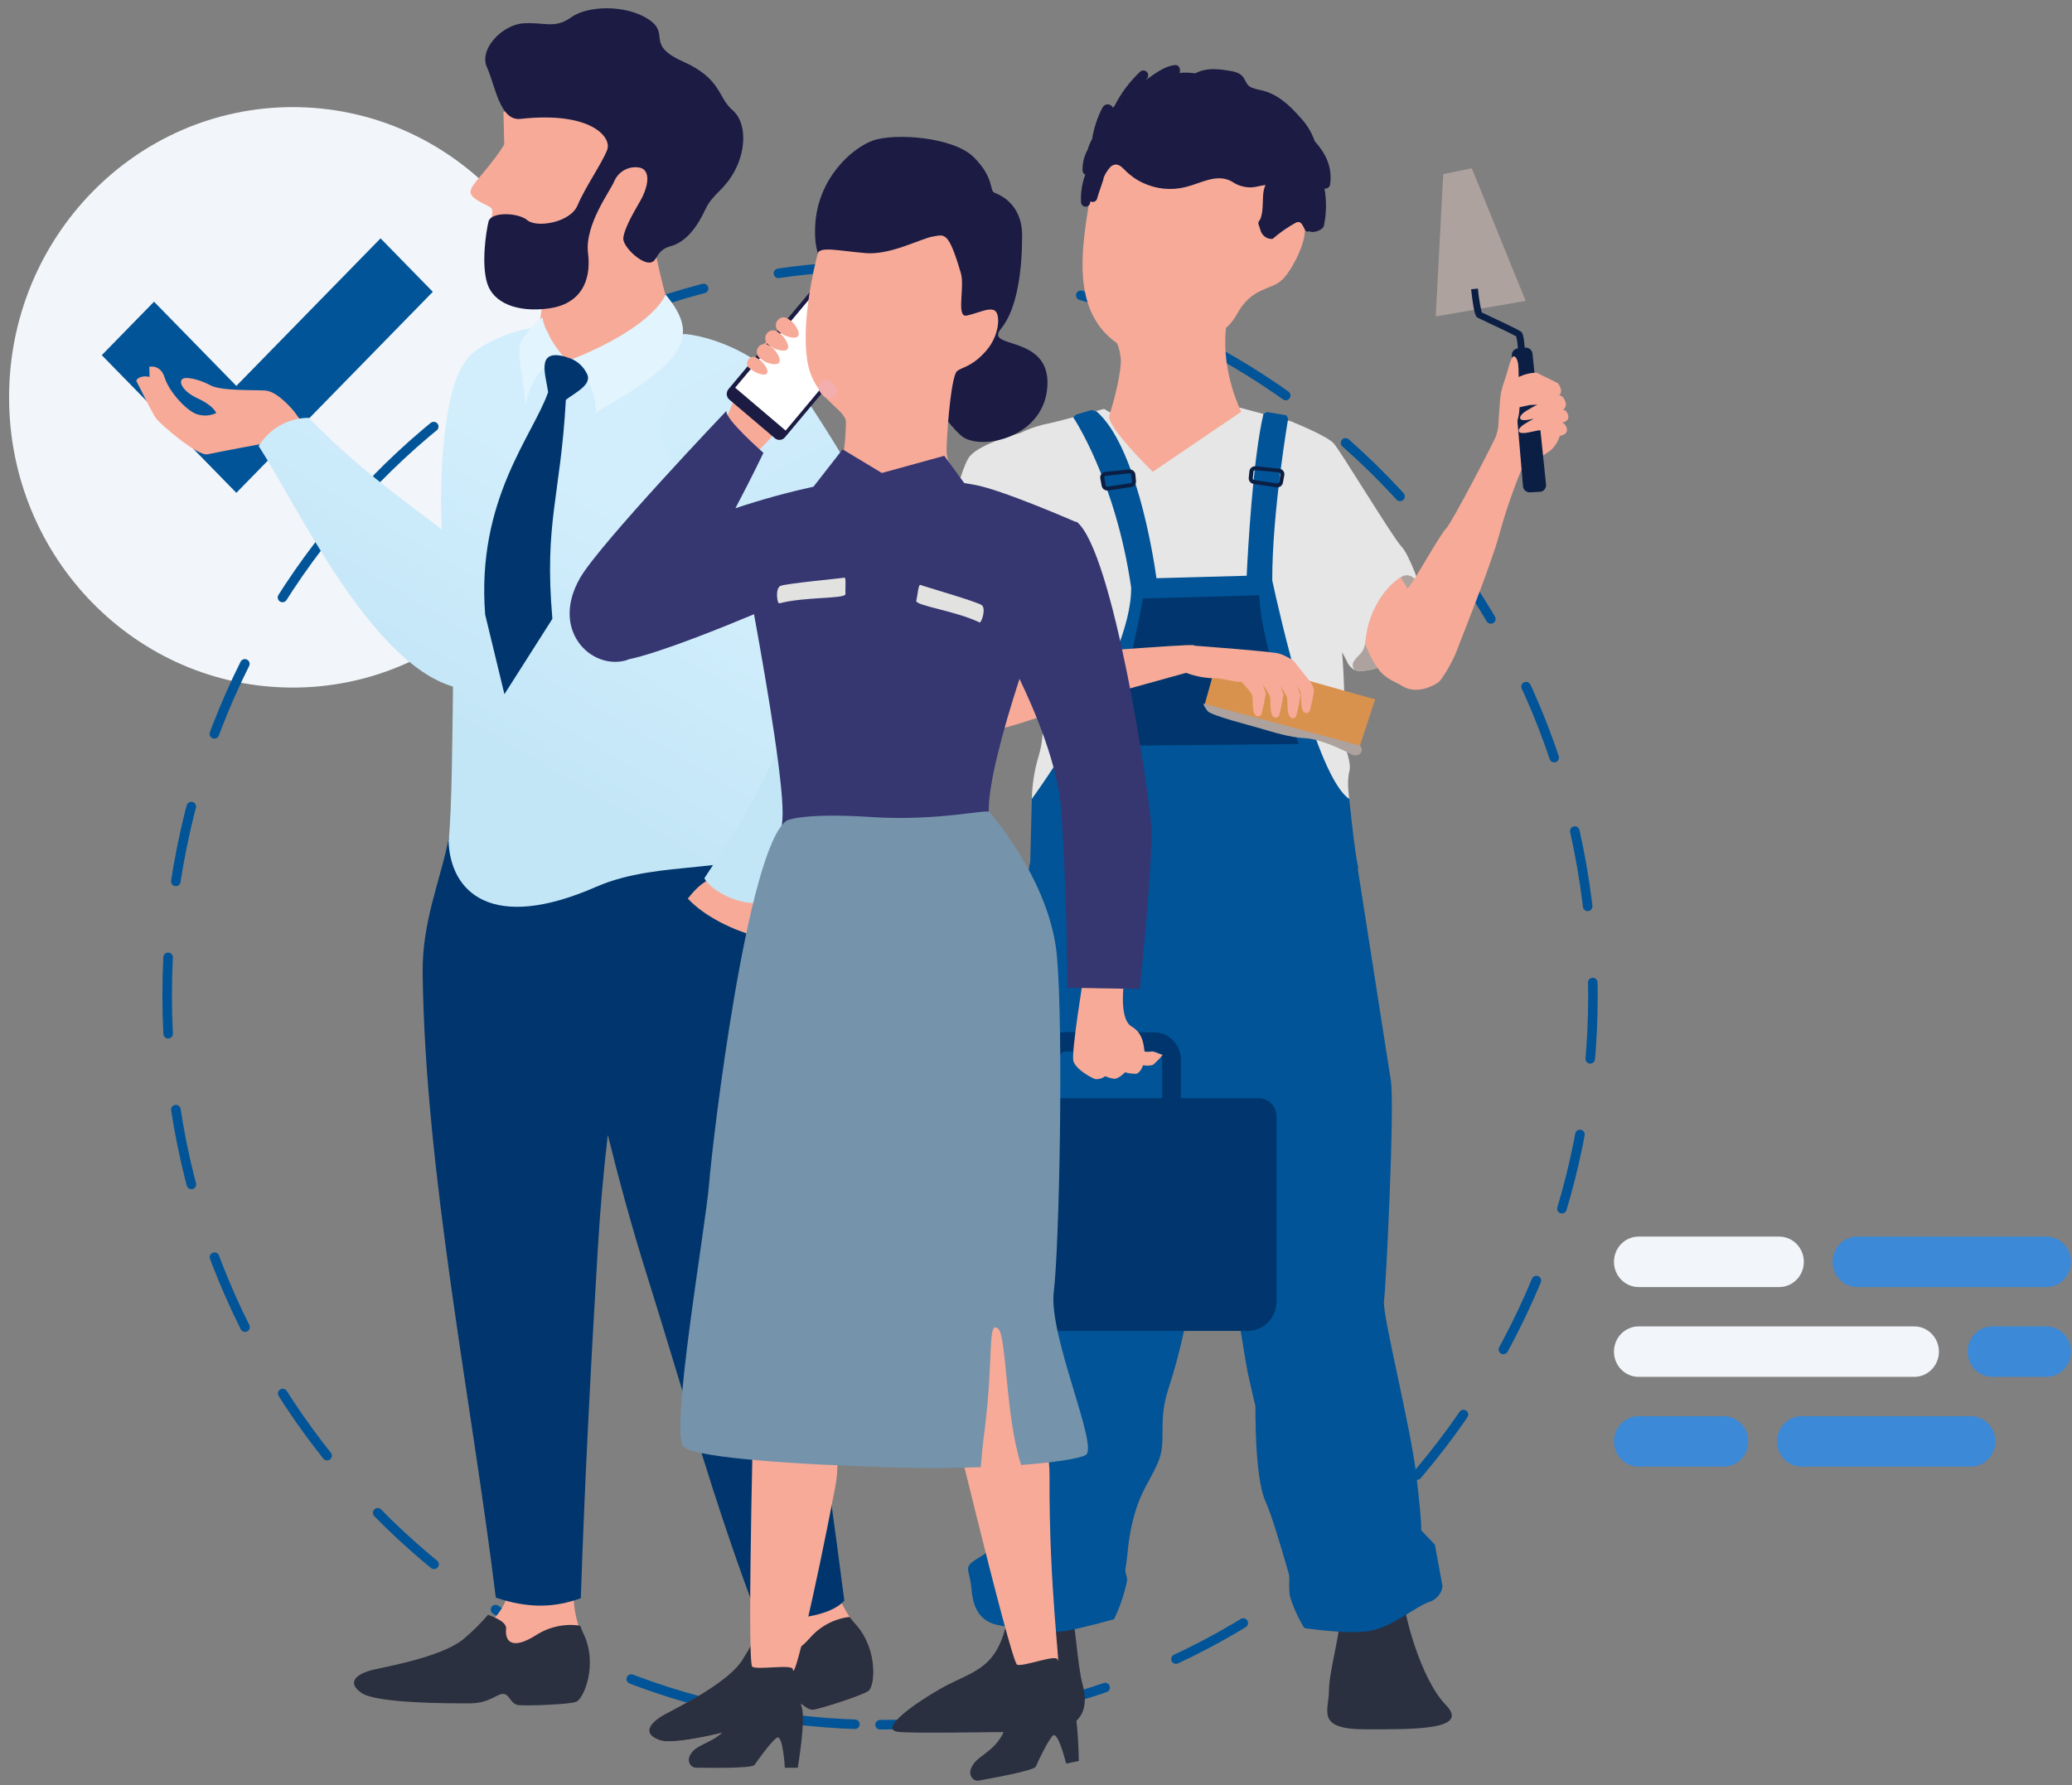 <svg width="217" height="187" viewBox="0 0 217 187" fill="none" xmlns="http://www.w3.org/2000/svg">
    <rect x="0" y="0" width="217" height="187" fill="#808080" stroke="none"/>
    <path d="M30.659 72.019C47.066 72.019 60.367 58.408 60.367 41.619C60.367 24.83 47.066 11.219 30.659 11.219C14.252 11.219 0.951 24.83 0.951 41.619C0.951 58.408 14.252 72.019 30.659 72.019Z"
          fill="#F2F5F9"/>
    <path d="M92.168 180.654C133.402 180.654 166.829 146.448 166.829 104.254C166.829 62.06 133.402 27.855 92.168 27.855C50.934 27.855 17.507 62.06 17.507 104.254C17.507 146.448 50.934 180.654 92.168 180.654Z"
          stroke="#015497" stroke-linecap="round" stroke-linejoin="round" stroke-dasharray="8 8"/>
    <path d="M186.336 129.525H171.611C170.186 129.525 169.03 130.708 169.03 132.166V132.17C169.03 133.628 170.186 134.811 171.611 134.811H186.336C187.761 134.811 188.916 133.628 188.916 132.17V132.166C188.916 130.708 187.761 129.525 186.336 129.525Z"
          fill="#F2F5F9"/>
    <path d="M200.48 138.933H171.611C170.186 138.933 169.03 140.115 169.03 141.573V141.577C169.03 143.036 170.186 144.218 171.611 144.218H200.48C201.905 144.218 203.061 143.036 203.061 141.577V141.573C203.061 140.115 201.905 138.933 200.48 138.933Z"
          fill="#F2F5F9"/>
    <path d="M180.518 153.62H171.611C170.926 153.62 170.27 153.342 169.786 152.847C169.302 152.352 169.03 151.68 169.03 150.98C169.03 150.633 169.096 150.289 169.226 149.968C169.355 149.647 169.545 149.355 169.785 149.11C170.024 148.864 170.309 148.669 170.622 148.536C170.936 148.403 171.272 148.335 171.611 148.335H180.518C181.202 148.336 181.859 148.615 182.342 149.111C182.826 149.607 183.098 150.279 183.098 150.98C183.097 151.68 182.825 152.351 182.341 152.846C181.857 153.341 181.202 153.619 180.518 153.62Z"
          fill="#3C89D7"/>
    <path d="M214.318 129.525H194.504C193.079 129.525 191.924 130.708 191.924 132.166V132.17C191.924 133.628 193.079 134.811 194.504 134.811H214.318C215.743 134.811 216.898 133.628 216.898 132.17V132.166C216.898 130.708 215.743 129.525 214.318 129.525Z"
          fill="#3C89D7"/>
    <path d="M214.322 138.933H208.649C207.224 138.933 206.068 140.115 206.068 141.573V141.577C206.068 143.036 207.224 144.218 208.649 144.218H214.322C215.747 144.218 216.902 143.036 216.902 141.577V141.573C216.902 140.115 215.747 138.933 214.322 138.933Z"
          fill="#3C89D7"/>
    <path d="M206.395 153.621H188.69C188.005 153.621 187.348 153.343 186.864 152.848C186.379 152.352 186.107 151.681 186.105 150.98C186.105 150.279 186.378 149.606 186.862 149.11C187.347 148.614 188.005 148.335 188.69 148.335H206.395C206.734 148.335 207.07 148.404 207.383 148.537C207.696 148.67 207.981 148.865 208.221 149.11C208.46 149.356 208.65 149.648 208.78 149.968C208.909 150.289 208.976 150.633 208.975 150.98C208.975 151.68 208.703 152.352 208.219 152.847C207.735 153.343 207.079 153.621 206.395 153.621Z"
          fill="#3C89D7"/>
    <path d="M39.856 24.967L24.752 40.422L16.132 31.601L10.66 37.2L19.281 46.021L24.752 51.62L45.328 30.566L39.856 24.967Z"
          fill="#015497"/>
    <path d="M146.761 57.232C145.906 56.349 140.411 47.272 139.697 46.459C138.984 45.646 135.415 44.223 135.415 44.223L135.387 44.181L129.823 42.692C129.116 43.604 128.216 44.34 127.191 44.845C126.165 45.35 125.041 45.609 123.904 45.605C119.977 45.605 115.626 42.828 115.626 42.828C115.626 42.828 110.276 44.318 109.348 44.454C108.474 44.663 107.625 44.97 106.816 45.37C106.816 45.37 102.82 46.385 101.607 47.742C100.393 49.099 98.538 58.057 98.325 61.428C98.111 64.799 97.966 67.051 97.966 67.051C97.966 67.051 100.466 67.662 102.175 67.117C103.885 66.573 105.03 67.187 106.957 67.117C107.733 67.079 108.495 66.901 109.211 66.593C109.385 69.623 109.407 72.659 109.276 75.691C109.135 77.589 109.135 78.063 108.635 79.689C108.288 80.993 108.095 82.335 108.062 83.687C108.062 83.889 111.917 85.246 114.485 85.717C117.053 86.187 140.383 86.542 141.31 83.687C141.31 83.687 141.024 81.925 141.31 80.84C141.596 79.755 140.741 78.199 140.741 77.453C140.86 74.409 140.8 71.362 140.56 68.326C140.737 68.64 140.899 68.933 141.024 69.184C141.178 69.624 141.493 69.985 141.903 70.191C142.152 70.276 142.416 70.305 142.677 70.273C143.669 70.195 144.915 69.898 145.769 69.015C146.451 68.231 147.014 67.346 147.439 66.391C148.302 64.592 148.91 62.653 148.91 62.306C148.902 61.77 147.616 58.11 146.761 57.232Z"
          fill="#E6E6E6"/>
    <path d="M141.895 70.195C142.144 70.28 142.408 70.308 142.669 70.278C143.661 70.199 144.907 69.902 145.761 69.019C146.443 68.235 147.006 67.35 147.431 66.395C147.963 64.967 148.278 63.465 148.366 61.939C148.462 61.627 148.462 61.293 148.366 60.982C148.31 60.821 148.213 60.678 148.084 60.569C147.905 60.389 147.67 60.279 147.42 60.258C147.17 60.238 146.921 60.309 146.717 60.458L145.588 61.382C144.425 62.629 143.611 64.174 143.233 65.855C143.12 66.432 143.064 66.973 142.963 67.435C142.905 67.801 142.752 68.144 142.52 68.429C142.028 68.974 141.294 69.506 141.895 70.195Z"
          fill="#ADA29E"/>
    <path d="M162.85 40.315C162.708 40.047 160.567 38.962 160.43 38.962C160.293 38.962 158.362 40.113 158.221 40.385C158.08 40.658 157.011 43.096 157.011 43.909C156.979 44.527 156.861 45.137 156.66 45.72C156.548 46.067 152.108 54.69 151.451 55.354C150.955 55.853 149.157 58.981 148.225 60.503C147.923 61.002 147.419 61.654 147.419 61.654L146.693 60.462C146.279 60.718 145.9 61.029 145.564 61.386C144.401 62.633 143.587 64.178 143.21 65.859C143.097 66.436 143.04 66.977 142.939 67.439C143.068 67.612 143.621 69.192 144.492 70.261C145.25 71.185 146.367 71.528 146.709 71.767C148.346 72.906 150.29 71.713 150.629 71.482C150.967 71.251 152.096 69.419 152.556 68.181C153.015 66.944 156.185 59.133 157.052 55.87C157.675 53.611 158.436 51.393 159.33 49.231C159.33 49.231 162.043 47.449 162.475 47.111C162.925 46.666 163.246 46.101 163.402 45.481C163.422 45.204 162.991 40.596 162.85 40.315Z"
          fill="#F7AA98"/>
    <path d="M40.562 176.222C41.949 177.196 48.706 177.179 50.476 177.175C52.246 177.171 52.896 176.305 53.508 176.317C54.121 176.329 54.15 177.266 54.936 177.34C55.722 177.414 59.415 177.282 60.141 177.047C60.867 176.812 62.189 173.565 60.81 170.78C60.703 170.557 60.61 170.327 60.532 170.091C59.56 167.149 60.319 162.277 60.319 162.277C60.319 162.277 53.65 154.462 53.847 161.344C53.972 165.639 53.17 167.723 52.117 169.093C51.5 169.822 50.826 170.5 50.101 171.118C48.339 172.806 43.59 174.629 41.92 175.001C40.251 175.372 39.171 175.232 40.562 176.222Z"
          fill="#F7AA98"/>
    <path d="M69.088 182.271C70.947 182.915 78.386 180.815 80.334 180.266C82.281 179.717 82.701 178.558 83.37 178.385C84.039 178.211 84.406 179.23 85.293 179.069C86.18 178.909 90.208 177.625 90.938 177.143C91.668 176.66 92.007 172.678 89.535 170.034C89.339 169.822 89.157 169.598 88.991 169.361C86.918 166.424 86.088 160.829 86.088 160.829C86.088 160.829 76.076 154.281 78.644 161.794C80.257 166.486 80.076 169.031 79.39 170.871C78.96 171.864 78.449 172.817 77.862 173.722C76.495 176.124 71.411 178.628 69.701 179.548C67.992 180.468 67.226 181.623 69.088 182.271Z"
          fill="#F7AA98"/>
    <path d="M69.089 182.271C70.947 182.915 78.386 180.815 80.334 180.266C82.281 179.717 82.701 178.558 83.37 178.385C84.039 178.211 84.406 179.23 85.293 179.07C86.18 178.909 90.208 177.625 90.938 177.143C91.668 176.66 92.007 172.679 89.535 170.034C89.339 169.822 89.157 169.598 88.991 169.361C87.395 169.544 85.92 170.319 84.846 171.54C82.87 173.797 81.878 173.046 81.62 171.75C81.503 171.168 80.463 170.925 79.366 170.863C78.936 171.856 78.424 172.809 77.838 173.714C76.471 176.115 71.387 178.62 69.677 179.54C67.968 180.46 67.226 181.623 69.089 182.271Z"
          fill="#2A3040"/>
    <path d="M37.845 177.316C39.437 178.438 47.195 178.421 49.227 178.413C51.259 178.405 52.009 177.415 52.703 177.427C53.396 177.44 53.44 178.516 54.344 178.603C55.247 178.69 59.484 178.537 60.315 178.265C61.146 177.992 62.67 174.271 61.085 171.073C60.961 170.817 60.855 170.552 60.767 170.281C59.167 170.035 57.534 170.382 56.162 171.259C53.594 172.889 52.864 171.907 53.005 170.599C53.065 170.005 52.142 169.505 51.11 169.138C50.4 169.975 49.624 170.752 48.791 171.461C46.776 173.4 41.131 174.436 39.232 174.861C37.333 175.286 36.252 176.198 37.845 177.316Z"
          fill="#2A3040"/>
    <path d="M30.47 49.417L28.559 46.285C28.559 46.285 22.833 47.338 21.753 47.581C20.672 47.824 16.757 44.371 16.358 43.847C15.959 43.323 14.471 40.241 14.31 39.969C14.148 39.696 14.878 39.255 15.664 39.486L15.636 38.422C15.636 38.422 16.797 38.116 17.249 39.56C17.701 41.004 19.447 42.931 20.547 43.36C21.233 43.609 21.987 43.574 22.648 43.261C22.648 43.261 22.374 42.498 20.745 41.747C19.116 40.996 18.729 40.051 19.072 39.721C19.414 39.391 20.902 39.742 22.027 40.352C23.152 40.963 26.426 40.823 27.777 40.905C29.127 40.988 30.809 43.104 30.809 43.104L33.881 47.305L30.47 49.417Z"
          fill="#F7AA98"/>
    <path d="M68.483 25.598C68.559 24.993 68.684 24.395 68.858 23.812C69.19 22.683 69.638 21.595 70.197 20.565C70.302 20.429 70.385 20.277 70.443 20.115C72.148 17.144 73.931 15.824 72.713 13.621C71.1 10.671 62.343 8.645 61.298 8.847C61.141 8.876 60.831 8.967 60.419 9.095L55.23 7.857L54.464 10.444C54.443 10.682 54.408 10.919 54.359 11.153C53.396 11.488 52.726 11.727 52.726 11.727C52.726 11.727 52.755 13.188 52.811 15.123C52.551 15.56 52.269 15.983 51.964 16.389C49.638 19.492 48.533 19.938 49.823 20.858C51.114 21.778 51.916 21.46 51.436 22.826C50.956 24.191 51.702 24.889 51.561 25.714C51.42 26.539 51.255 26.997 51.916 27.719C52.259 28.09 54.069 28.276 55.815 28.342C56.367 29.316 56.795 30.281 56.799 31.036C56.799 32.963 56.182 35.55 55.871 36.689C55.561 37.828 61.572 39.577 61.572 39.577L68.891 36.181C70.415 35.954 71.391 35.637 71.132 35.195C70.552 34.127 69.254 29.774 68.483 25.598Z"
          fill="#F7AA98"/>
    <path d="M54.501 12.453C52.339 12.693 51.859 8.917 50.997 7.044C50.134 5.171 52.573 2.613 54.775 2.448C56.976 2.283 58.069 3.071 59.815 1.817C61.56 0.562 65.568 0.472 67.919 2.023C70.27 3.574 67.516 4.655 71.548 6.454C75.58 8.253 75.177 10.229 76.701 11.521C78.225 12.812 78.12 15.688 76.967 17.854C75.814 20.02 74.669 20.235 73.87 21.939C73.072 23.643 71.943 25.314 70.242 25.784C68.54 26.254 68.947 27.529 67.959 27.504C66.972 27.48 65.181 25.759 65.278 24.913C65.375 24.068 66.085 22.702 67.012 21.117C67.939 19.533 68.157 17.854 67.044 17.569C66.507 17.452 65.948 17.525 65.457 17.776C64.966 18.027 64.573 18.442 64.343 18.951C64.02 19.863 61.21 23.49 61.585 26.51C61.96 29.53 60.734 31.874 57.448 32.311C54.162 32.748 51.69 31.733 51.037 29.708C50.384 27.682 50.904 24.282 51.162 23.213C51.42 22.145 54.299 22.26 55.234 23.069C56.17 23.878 59.722 23.35 60.496 21.493C61.27 19.636 63.137 16.954 63.601 15.663C64.064 14.372 61.899 11.636 54.501 12.453Z"
          fill="#1B1B43"/>
    <path fill-rule="evenodd" clip-rule="evenodd"
          d="M83.096 123.791C82.548 116.5 83.064 108.971 82.064 101.47C81.144 94.567 79.443 91.518 78.58 88.143L69.145 87.318C69.282 86.653 69.419 85.977 69.548 85.292L50.868 76.9L47.014 87.701C46.167 92.166 44.191 96.428 44.264 101.981C44.53 122.842 49.368 146.5 51.925 167.34C55.307 168.478 58.009 168.421 60.827 167.402C61.23 155.333 61.892 142.712 62.609 130.792C62.859 126.638 63.202 122.739 63.654 118.869C64.847 123.659 66.166 128.527 67.75 133.561C71.577 145.741 74.718 157.231 79.282 169.242C81.217 169.865 86.64 169.654 88.426 167.657C86.459 152.334 84.173 138.099 83.096 123.791Z"
          fill="#00366D"/>
    <path fill-rule="evenodd" clip-rule="evenodd"
          d="M84.152 43.996C83.16 39.457 76.894 35.616 71.903 35.001C69.685 34.729 61.75 40.006 59.561 37.889C55.073 38.364 57.517 35.245 57.496 35.117C57.133 33.157 51.081 35.418 49.299 37.18C47.384 39.061 46.715 43.315 46.36 47.697C46.179 50.281 46.152 52.874 46.279 55.462C41.602 51.93 37.203 48.745 32.328 43.765C31.283 43.768 30.256 44.039 29.34 44.555C28.424 45.07 27.649 45.813 27.087 46.715C31.026 52.763 38.699 69.32 47.437 71.916C47.437 72.174 47.437 72.422 47.437 72.658C47.384 75.856 47.344 84.838 46.981 88.097C47.158 93.391 51.416 97.723 62.464 92.875C69.088 89.987 77.62 91.666 81.656 88.444C79.378 77.011 86.789 56.076 84.152 43.996Z"
          fill="url(#paint0_linear_1552_38078)"/>
    <path fill-rule="evenodd" clip-rule="evenodd"
          d="M56.803 33.248C56.996 34.572 58.161 36.508 59.432 37.815C56.924 37.423 55.472 40.064 55.033 42.49C54.908 40.081 54.073 37.102 54.508 35.889C55.1 34.865 55.879 33.969 56.803 33.248Z"
          fill="#E2F4FD"/>
    <path fill-rule="evenodd" clip-rule="evenodd"
          d="M69.718 30.859C73.25 35.15 72.04 37.724 62.38 43.237C62.428 40.761 61.477 39.412 59.412 37.811C63.505 36.297 68.391 33.599 69.718 30.859Z"
          fill="#E2F4FD"/>
    <path fill-rule="evenodd" clip-rule="evenodd"
          d="M79.52 94.456C79.52 95.966 79.786 96.729 79.923 98.243C76.818 97.57 73.637 95.875 72.036 94.117C73.246 92.632 73.399 92.681 75.048 91.559L79.52 94.456Z"
          fill="#F7AA98"/>
    <path fill-rule="evenodd" clip-rule="evenodd"
          d="M70.778 48.798C86.289 66.874 86.777 72.502 73.77 91.984C74.504 93.461 78.354 95.376 80.624 94.249C100.216 74.647 99.031 63.346 83.544 40.476C80.927 37.382 75.951 36.738 72.431 39.036C68.911 41.335 68.161 45.704 70.778 48.798Z"
          fill="url(#paint1_linear_1552_38078)"/>
    <path fill-rule="evenodd" clip-rule="evenodd"
          d="M59.263 41.879C58.706 52.008 56.972 54.69 57.851 64.819L52.828 72.712L50.812 64.374C49.868 52.343 55.831 45.613 57.404 41.079C57.182 39.33 56.045 36.483 59.226 37.366L59.38 37.428C59.839 37.543 60.267 37.762 60.633 38.068C60.999 38.374 61.294 38.76 61.496 39.197C62.021 40.316 60.158 41.17 59.263 41.879Z"
          fill="#00366D"/>
    <path d="M112.066 168.111C112.667 169.951 112.788 174.246 113.384 176.454C113.981 178.661 113.747 181.405 108.546 181.405C103.345 181.405 96.019 181.586 94.103 181.405C92.188 181.223 94.821 179.012 98.418 176.928C102.014 174.845 104.889 175.088 105.728 168.095C106.566 161.101 112.066 168.111 112.066 168.111Z"
          fill="#2A3040"/>
    <path d="M140.439 168.404C140.5 170.714 139.181 175.005 139.181 177.093C139.181 179.181 137.742 181.136 143.016 181.136C148.29 181.136 153.983 181.198 151.406 178.562C148.83 175.925 146.854 168.874 146.854 166.184C146.854 163.494 140.439 168.404 140.439 168.404Z"
          fill="#2A3040"/>
    <path d="M136.487 23.461C135.955 22.727 134.326 23.647 133.29 24.063C133.472 23.682 133.566 23.264 133.566 22.84C133.566 22.416 133.472 21.998 133.29 21.617C133.148 21.305 132.964 21.016 132.742 20.759C132.724 19.97 132.536 19.194 132.189 18.489C130.851 15.795 127.371 15.882 124.399 15.601C121.428 15.321 117.464 13.575 116.186 14.281C115.178 14.838 114.4 18.716 113.767 23.114C113.134 27.513 112.735 32.885 116.892 35.884L116.989 35.946C117.251 36.578 117.388 37.257 117.392 37.943C117.275 39.87 116.525 42.407 116.182 43.525C115.84 44.643 120.726 49.421 120.726 49.421L130 43.125C130 43.125 127.899 39.078 128.391 34.358C128.835 33.968 129.21 33.503 129.5 32.984C131.077 30.013 133.129 30.446 134.318 29.27C135.508 28.094 137.217 24.472 136.487 23.461Z"
          fill="#F7AA98"/>
    <path d="M108.481 66.614C108.481 66.614 108.126 68.376 108.054 69.056C107.981 69.737 106.626 71.02 106.626 71.02L98.921 70.818C98.848 69.182 98.969 67.543 99.28 65.937C99.764 63.833 107.985 65.26 108.481 66.614Z"
          fill="#F7AA98"/>
    <path d="M150.362 33.145L159.781 31.515L154.144 17.627L151.149 18.238L150.362 33.145Z"
          fill="#ADA29E"/>
    <path d="M150.274 161.794L149.064 160.524L148.842 160.288C148.842 160.288 148.947 159.74 148.33 154.512C147.713 149.285 144.742 137.662 144.947 136.259C145.153 134.856 146.076 115.799 145.665 113.187C145.286 110.782 142.613 93.663 142.202 91.027C142.24 90.955 142.252 90.871 142.234 90.792C141.879 89.368 141.307 83.679 141.307 83.679C137.895 81.475 133.956 64.147 133.242 60.796C133.222 53.679 134.908 43.835 134.908 43.835L134.694 43.497L132.678 43.158L132.323 43.352C131.21 48.06 130.686 57.793 130.565 60.306L121.118 60.565C120.747 57.95 118.929 46.645 114.84 43.092L114.272 42.956L112.699 43.431L112.393 43.699C112.393 43.699 116.828 50.275 118.465 61.527C118.57 69.366 108.063 83.679 108.063 83.679L107.901 90.189C107.498 92.43 106.619 97.579 106.059 101.742C105.325 107.225 106.865 118.745 106.93 120.399C106.994 122.054 106.526 129.237 106.365 133C106.204 136.762 106.591 134.893 106.405 135.776C106.22 136.659 105.442 145.311 103.926 154.005C102.41 162.698 103.748 159.393 103.377 161.159C103.18 162.083 103.643 162.397 103.119 162.772C102.595 163.148 102.131 163.35 101.769 163.663C101.007 164.315 101.583 164.542 101.769 166.638C101.954 168.734 102.861 169.852 104.454 170.203C106.047 170.554 110.099 171.135 111.828 170.801C113.558 170.467 116.667 169.609 116.667 169.609C117.286 168.337 117.744 166.989 118.03 165.598C118.114 165.206 117.808 164.773 117.864 164.361C117.862 164.341 117.862 164.322 117.864 164.303C118.058 163.333 118.102 162.24 118.268 161.13C119.014 156.592 120.247 155.568 121.259 153.225C122.271 150.881 121.187 149.099 122.368 145.468C123.55 141.837 124.537 137.629 124.618 134.782C124.662 133.152 125.638 125.33 126.537 118.39C127.525 124.166 130.384 142.464 130.678 143.801C130.985 145.204 131.485 147.312 131.485 147.312C131.485 147.312 131.38 154.681 132.509 157.19C133.142 158.597 134.025 161.547 134.968 164.81C135.012 165.008 135.033 165.21 135.029 165.413C135 165.981 135.015 166.551 135.073 167.117C135.429 168.321 135.946 169.47 136.609 170.529C136.609 170.529 141.121 171.23 143.464 170.83C145.806 170.43 148.181 168.321 149.617 167.818C150.118 167.674 150.548 167.344 150.826 166.894C150.969 166.659 151.053 166.391 151.068 166.114L150.274 161.794Z"
          fill="#015497"/>
    <path d="M131.891 23.086C131.705 23.42 131.782 23.37 132.048 24.229C132.142 24.479 132.312 24.692 132.534 24.835C132.756 24.977 133.017 25.043 133.278 25.021C134.041 24.357 134.872 23.78 135.758 23.3C136.584 22.962 136.508 24.612 137.129 24.208C137.419 24.464 138.548 24.154 138.661 23.618C138.919 22.343 138.937 21.029 138.713 19.748C138.782 19.76 138.853 19.758 138.921 19.741C138.989 19.724 139.052 19.693 139.108 19.649C139.164 19.606 139.21 19.551 139.244 19.489C139.278 19.426 139.299 19.357 139.306 19.286C139.556 17.4 138.766 15.985 137.693 14.797C137.361 13.834 136.822 12.96 136.116 12.239C134.967 10.927 133.734 9.825 132.084 9.45C131.743 9.392 131.409 9.301 131.085 9.177C130.601 8.959 130.548 8.645 130.278 8.204C129.895 7.552 129.169 7.482 128.524 7.378C127.411 7.189 126.222 7.118 125.19 7.68C124.639 7.6 124.082 7.586 123.529 7.638C123.686 7.312 123.5 6.784 123.097 6.813C121.952 6.908 120.956 7.725 119.992 8.381C120.029 8.34 120.057 8.298 120.093 8.261C120.141 8.214 120.179 8.159 120.205 8.097C120.231 8.035 120.245 7.968 120.246 7.901C120.247 7.833 120.235 7.766 120.211 7.704C120.187 7.641 120.151 7.584 120.105 7.535C120.06 7.487 120.005 7.448 119.944 7.421C119.884 7.394 119.819 7.38 119.753 7.379C119.687 7.377 119.622 7.39 119.56 7.414C119.499 7.439 119.443 7.476 119.396 7.523C118.319 8.534 117.423 9.729 116.747 11.055L116.565 11.29C116.515 11.182 116.436 11.092 116.338 11.028C116.239 10.965 116.125 10.931 116.009 10.931C115.892 10.931 115.778 10.965 115.68 11.028C115.582 11.092 115.503 11.182 115.452 11.29C114.924 12.309 114.562 13.41 114.38 14.549C114.183 14.909 114.025 15.29 113.908 15.684C113.539 16.339 113.355 17.086 113.376 17.842C113.374 17.937 113.4 18.032 113.451 18.112C113.502 18.192 113.576 18.255 113.662 18.291C113.323 19.193 113.17 20.157 113.215 21.122C113.207 21.251 113.248 21.378 113.331 21.475C113.413 21.573 113.529 21.634 113.655 21.646C113.781 21.657 113.906 21.617 114.004 21.536C114.101 21.454 114.164 21.337 114.178 21.208C114.178 21.167 114.198 21.126 114.206 21.089C114.273 21.128 114.347 21.15 114.424 21.153C114.5 21.156 114.576 21.141 114.645 21.107C114.715 21.074 114.775 21.024 114.821 20.962C114.868 20.9 114.899 20.828 114.912 20.75C115.061 20.165 115.614 18.766 115.593 18.584C115.77 18.159 116.023 17.771 116.339 17.442C116.948 16.988 117.355 17.355 117.803 17.809C118.345 18.365 118.98 18.818 119.678 19.145C121.078 19.81 122.658 19.968 124.158 19.595C125.77 19.203 127.436 18.126 129.02 19.018C129.64 19.446 130.378 19.659 131.125 19.624C131.601 19.583 132.068 19.438 132.536 19.368C132.413 19.652 132.334 19.954 132.302 20.264C132.218 21.113 132.326 22.368 131.923 23.082"
          fill="#1B1B43"/>
    <path d="M131.883 62.348L119.686 62.686C119.686 62.686 117.614 75.084 114.904 78.133L136.024 77.931C136.024 77.931 132.02 67.699 131.883 62.348Z"
          fill="#00366D"/>
    <path d="M144.016 73.257L142.302 78.472L126.105 73.999L127.605 68.648L144.016 73.257Z"
          fill="#D9924E"/>
    <path d="M124.359 70.434C124.359 70.434 116.582 72.604 115.295 72.943C114.009 73.281 106.449 76.058 104.736 76.33C103.022 76.602 101.385 76.805 100.958 76.743C100.53 76.681 99.317 74.709 98.942 72.472C98.567 70.236 99.087 69.015 99.087 69.015C99.087 69.015 108.078 68.231 109.167 68.454C110.255 68.677 124.541 67.389 125.041 67.591C125.541 67.794 124.787 70.022 124.359 70.434Z"
          fill="#F7AA98"/>
    <path d="M125.105 67.633C125.105 67.633 133.31 68.239 133.955 68.458C134.601 68.677 134.883 68.933 134.951 69.283C135.02 69.634 135.097 69.621 134.951 69.894C134.806 70.166 132.383 70.096 131.669 70.434C130.956 70.773 130.315 71.26 129.815 71.383C129.315 71.507 127.96 70.971 127.105 71.045C126.08 71.014 125.067 70.808 124.109 70.434C123.956 70.273 124.037 67.901 125.105 67.633Z"
          fill="#F7AA98"/>
    <path d="M134.206 68.545C134.659 68.719 135.089 68.947 135.488 69.226C135.629 69.428 137.271 71.462 137.271 71.462C137.429 71.717 137.55 71.995 137.629 72.287C137.629 72.489 137.27 74.181 137.202 74.387C137.183 74.453 137.149 74.513 137.102 74.562C137.055 74.611 136.997 74.647 136.933 74.667C136.869 74.687 136.801 74.69 136.735 74.677C136.67 74.663 136.608 74.633 136.557 74.589C136.202 74.317 136.279 73.05 136.238 72.634C136.198 72.217 135.275 70.983 135.275 70.983L133.42 69.898C133.42 69.898 133.42 68.615 134.206 68.545Z"
          fill="#F7AA98"/>
    <path d="M132.778 69.089C133.23 69.263 133.66 69.49 134.061 69.766C134.502 70.147 134.967 70.498 135.452 70.818C135.735 71.47 135.985 72.137 136.202 72.815C136.094 73.522 135.951 74.223 135.774 74.915C135.762 74.985 135.731 75.049 135.685 75.102C135.639 75.155 135.579 75.194 135.513 75.214C135.447 75.235 135.377 75.237 135.31 75.22C135.243 75.203 135.182 75.167 135.133 75.117C134.774 74.849 134.851 73.582 134.811 73.166C134.77 72.749 133.847 71.515 133.847 71.515L131.992 70.43C131.992 70.43 131.992 69.155 132.778 69.089Z"
          fill="#F7AA98"/>
    <path d="M130.992 69.019C131.446 69.193 131.877 69.422 132.278 69.7C132.719 70.08 133.184 70.43 133.669 70.748C133.953 71.401 134.203 72.069 134.419 72.749C134.31 73.456 134.166 74.157 133.988 74.849C133.975 74.918 133.944 74.983 133.898 75.036C133.852 75.088 133.793 75.127 133.727 75.148C133.661 75.169 133.591 75.171 133.524 75.154C133.457 75.137 133.396 75.101 133.347 75.051C132.992 74.779 133.065 73.512 133.028 73.095C132.992 72.679 132.065 71.445 132.065 71.445L130.21 70.36C130.21 70.36 130.21 69.089 130.992 69.019Z"
          fill="#F7AA98"/>
    <path d="M129.138 68.883C129.591 69.058 130.023 69.286 130.424 69.564C130.864 69.944 131.329 70.294 131.815 70.612C132.099 71.265 132.349 71.933 132.565 72.613C132.456 73.32 132.312 74.021 132.133 74.713C132.121 74.783 132.09 74.847 132.044 74.9C131.998 74.953 131.939 74.992 131.873 75.012C131.807 75.033 131.736 75.035 131.669 75.018C131.602 75.001 131.541 74.966 131.492 74.915C131.138 74.643 131.21 73.376 131.174 72.96C131.138 72.543 130.029 71.425 130.029 71.425L128.105 71.087C128.105 71.087 128.355 68.953 129.138 68.883Z"
          fill="#F7AA98"/>
    <path d="M160.494 37.015C160.466 36.832 160.37 36.667 160.225 36.555C160.081 36.444 159.9 36.394 159.72 36.416H159.68C159.587 35.01 159.398 34.824 159.321 34.766C159.18 34.634 158.579 34.329 156.394 33.297C155.89 33.062 155.374 32.819 155.184 32.724C154.993 31.902 154.858 31.068 154.781 30.227L154.071 30.298C154.374 33.029 154.587 33.186 154.729 33.256C154.87 33.326 155.132 33.471 156.071 33.904C157.011 34.337 158.49 35.051 158.793 35.236C158.892 35.65 158.95 36.073 158.966 36.499C158.789 36.51 158.623 36.591 158.504 36.727C158.386 36.862 158.324 37.039 158.333 37.221L159.506 50.952C159.53 51.133 159.62 51.298 159.759 51.412C159.898 51.527 160.075 51.582 160.252 51.567L161.256 51.513C161.348 51.511 161.438 51.49 161.521 51.451C161.604 51.413 161.679 51.357 161.741 51.288C161.803 51.219 161.85 51.138 161.881 51.05C161.911 50.962 161.924 50.868 161.918 50.775L160.494 37.015Z"
          fill="#0B1E44"/>
    <path d="M142.427 78.096C142.509 78.179 142.567 78.283 142.596 78.397C142.624 78.511 142.621 78.631 142.588 78.744C142.443 79.082 141.943 79.284 141.379 78.946C140.814 78.608 138.238 77.391 136.669 77.32C135.101 77.25 133.173 76.644 132.032 76.305C130.891 75.967 126.823 74.948 126.468 74.474C126.276 74.238 126.124 73.972 126.017 73.686L142.427 78.096Z"
          fill="#ADA29E"/>
    <path d="M133.682 51.043L131.291 50.68C131.143 50.664 131.007 50.59 130.912 50.474C130.816 50.358 130.768 50.208 130.779 50.057L130.851 49.359C130.859 49.282 130.882 49.207 130.92 49.14C130.957 49.072 131.008 49.014 131.069 48.967C131.198 48.868 131.36 48.822 131.521 48.84L133.988 49.095C134.146 49.115 134.291 49.196 134.391 49.322C134.441 49.384 134.476 49.455 134.496 49.532C134.515 49.609 134.518 49.69 134.504 49.768L134.359 50.572C134.328 50.711 134.251 50.833 134.142 50.92C134.032 51.008 133.897 51.054 133.758 51.051L133.682 51.043ZM131.472 49.244C131.425 49.239 131.378 49.253 131.339 49.281C131.321 49.295 131.306 49.313 131.295 49.334C131.283 49.354 131.277 49.377 131.275 49.401L131.206 50.094C131.203 50.138 131.216 50.183 131.244 50.217C131.272 50.252 131.312 50.274 131.355 50.279L133.746 50.642C133.792 50.65 133.838 50.64 133.876 50.614C133.914 50.588 133.941 50.548 133.952 50.502L134.101 49.677C134.105 49.654 134.104 49.63 134.097 49.607C134.091 49.584 134.08 49.563 134.065 49.545C134.05 49.526 134.031 49.51 134.009 49.498C133.988 49.487 133.964 49.48 133.94 49.479L131.472 49.244Z"
          fill="#0B1E44"/>
    <path d="M115.38 50.907L115.231 50.102C115.217 50.024 115.22 49.944 115.24 49.867C115.259 49.79 115.295 49.718 115.344 49.656C115.396 49.592 115.461 49.538 115.533 49.499C115.606 49.46 115.686 49.437 115.767 49.429L118.235 49.178C118.394 49.157 118.555 49.202 118.683 49.302C118.744 49.348 118.796 49.406 118.834 49.474C118.872 49.541 118.896 49.616 118.904 49.694L118.973 50.391C118.983 50.542 118.936 50.691 118.841 50.807C118.747 50.923 118.612 50.997 118.465 51.014L116.074 51.377H115.977C115.84 51.38 115.706 51.335 115.598 51.249C115.489 51.164 115.413 51.043 115.38 50.907ZM118.279 49.578L115.812 49.834C115.763 49.839 115.719 49.862 115.687 49.9C115.673 49.919 115.663 49.94 115.658 49.962C115.652 49.985 115.651 50.009 115.655 50.032L115.8 50.836C115.81 50.882 115.837 50.922 115.876 50.948C115.914 50.974 115.96 50.984 116.005 50.977L118.396 50.614C118.44 50.608 118.48 50.586 118.509 50.552C118.537 50.517 118.552 50.473 118.55 50.428L118.477 49.735C118.475 49.712 118.468 49.69 118.457 49.67C118.446 49.65 118.43 49.633 118.412 49.619C118.381 49.592 118.341 49.577 118.3 49.578H118.279Z"
          fill="#0B1E44"/>
    <path d="M163.978 43.022L163.716 42.894C164.386 42.395 163.636 41.545 163.636 41.545L163.309 41.384C163.805 40.881 163.136 40.121 163.136 40.121L160.922 39.036C160.306 39.042 159.698 39.183 159.14 39.449L159.055 39.503C159.055 38.892 159.027 38.376 158.999 38.162C158.926 37.617 158.712 37.279 158.499 37.337C158.285 37.394 157.999 38.422 157.854 38.962C157.709 39.503 157.358 40.386 157.213 41.062C157.067 41.739 156.91 44.718 156.91 44.718C158.608 46.096 159.104 43.892 159.144 42.655C159.632 42.556 160.208 42.428 160.208 42.428L161.015 42.387C160.94 42.416 160.867 42.45 160.797 42.49C160.229 42.812 159.325 43.245 159.212 43.674C159.1 44.103 159.777 43.996 159.89 43.996C160.003 43.996 160.293 43.925 160.632 43.855C160.067 44.177 159.18 44.602 159.067 45.027C158.954 45.452 159.636 45.349 159.749 45.349C159.862 45.349 161.107 45.081 161.107 45.081L162.124 45.027L163.313 45.675C164.728 45.403 163.825 44.383 163.825 44.383L163.611 44.28C164.805 43.963 163.978 43.022 163.978 43.022Z"
          fill="#F7AA98"/>
    <path d="M87.616 28.466C87.616 28.466 85.112 28.421 85.378 23.581C85.644 18.741 89.14 15.56 91.386 14.735C93.632 13.91 99.825 14.322 101.978 16.464C104.131 18.605 103.627 19.966 104.131 20.177C104.635 20.387 107.038 21.283 107.046 24.654C107.054 28.024 106.603 32.315 104.817 34.453C103.03 36.59 109.974 34.985 109.695 40.394C109.417 45.803 102.901 47.202 100.825 45.758C98.748 44.313 87.616 28.466 87.616 28.466Z"
          fill="#1B1B43"/>
    <path d="M83.818 32.736C83.709 33.021 82.35 34.263 82.121 34.461C81.891 34.659 81.1 36.672 81.205 36.747C81.31 36.821 81.79 36.124 82.197 35.509C82.605 34.894 84.568 33.236 84.85 33.912C85.133 34.589 83.867 35.298 83.492 35.835C82.99 36.541 82.569 37.304 82.238 38.108C81.939 38.933 81.431 41.116 81.738 41.12C82.044 41.124 83.234 38.946 83.637 39.078C84.04 39.21 84.262 39.705 83.383 41.095C82.504 42.486 82.705 43.212 81.855 44.47C81.004 45.729 79.939 46.603 79.25 47.458C79.25 47.458 76.774 47.895 76.706 47.891C76.637 47.887 75.181 45.51 75.827 44.281C76.472 43.051 77.694 39.721 77.843 39.33C78.175 38.804 78.546 38.304 78.951 37.836C79.83 37.011 80.129 35.6 80.072 35.975"
          fill="#F7AA98"/>
    <path d="M86.362 29.898L91.132 33.949C91.208 34.014 91.272 34.094 91.318 34.184C91.364 34.274 91.392 34.373 91.4 34.475C91.409 34.576 91.397 34.678 91.366 34.775C91.335 34.872 91.285 34.962 91.22 35.038L82.201 45.811C82.072 45.964 81.891 46.059 81.695 46.076C81.498 46.093 81.304 46.031 81.152 45.902L76.378 41.85C76.302 41.785 76.24 41.705 76.194 41.614C76.149 41.524 76.121 41.426 76.113 41.325C76.105 41.223 76.116 41.121 76.146 41.025C76.177 40.928 76.225 40.838 76.29 40.761L85.313 30.001C85.44 29.846 85.621 29.748 85.817 29.729C86.013 29.71 86.209 29.77 86.362 29.898Z"
          fill="#1B1B43"/>
    <path d="M76.995 40.608L82.281 45.101L90.901 34.803L85.616 30.31L76.995 40.608Z"
          fill="white"/>
    <path d="M81.403 33.594C81.526 33.416 81.713 33.294 81.923 33.256C82.133 33.218 82.349 33.267 82.524 33.392L82.859 33.623C83.229 33.887 83.85 34.82 83.588 35.199C83.334 35.566 82.302 35.249 81.939 34.993L81.609 34.758C81.519 34.696 81.443 34.617 81.384 34.525C81.325 34.432 81.285 34.329 81.266 34.22C81.247 34.112 81.249 34.001 81.272 33.893C81.296 33.785 81.34 33.684 81.403 33.594Z"
          fill="#F7AA98"/>
    <path d="M80.298 34.952C80.421 34.773 80.607 34.651 80.817 34.614C81.028 34.576 81.244 34.624 81.419 34.749L81.753 34.985C82.128 35.249 82.745 36.181 82.483 36.561C82.225 36.928 81.193 36.61 80.834 36.358L80.499 36.123C80.409 36.061 80.332 35.981 80.273 35.888C80.214 35.795 80.174 35.691 80.155 35.581C80.136 35.472 80.139 35.36 80.163 35.252C80.188 35.143 80.234 35.041 80.298 34.952Z"
          fill="#F7AA98"/>
    <path d="M79.411 36.379C79.534 36.201 79.721 36.079 79.931 36.041C80.141 36.003 80.357 36.052 80.532 36.177L80.867 36.412C81.242 36.672 81.859 37.609 81.596 37.984C81.338 38.352 80.306 38.034 79.947 37.778L79.613 37.547C79.523 37.485 79.447 37.405 79.388 37.312C79.329 37.22 79.289 37.116 79.27 37.007C79.251 36.898 79.254 36.786 79.278 36.678C79.302 36.571 79.348 36.469 79.411 36.379Z"
          fill="#F7AA98"/>
    <path d="M78.346 37.708L78.403 37.625C78.495 37.495 78.633 37.406 78.788 37.378C78.943 37.349 79.102 37.383 79.233 37.473L79.665 37.778C79.943 37.972 80.54 38.773 80.342 39.053L80.286 39.136C80.096 39.408 79.193 39.065 78.927 38.876L78.496 38.574C78.429 38.528 78.373 38.469 78.329 38.4C78.286 38.331 78.256 38.254 78.243 38.173C78.229 38.093 78.231 38.01 78.248 37.93C78.266 37.85 78.299 37.775 78.346 37.708Z"
          fill="#F7AA98"/>
    <path d="M85.653 26.535C85.302 27.797 83.919 33.549 84.532 37.696C85.144 41.842 88.632 42.824 88.596 44.235C88.56 45.646 88.431 52.487 84.919 52.202C81.407 51.917 80.08 60.454 80.592 63.082C81.104 65.71 83.012 61.019 83.012 61.019L85.802 61.811L99.938 59.567L103.406 53.019C103.406 53.019 99.011 50.189 99.132 46.971C99.252 43.752 99.704 39.325 100.228 38.88C100.752 38.434 101.728 38.467 103.216 36.817C104.704 35.166 104.784 32.943 104.2 32.542C103.615 32.142 102.329 32.839 101.228 33.058C100.127 33.277 101.051 30.046 100.636 28.631C99.317 24.113 98.902 24.587 97.692 24.777C96.483 24.967 93.289 26.721 90.689 26.514C88.088 26.308 85.862 25.768 85.653 26.535Z"
          fill="#F7AA98"/>
    <path d="M86.015 39.997C86.172 39.85 86.379 39.771 86.593 39.78C86.806 39.788 87.007 39.883 87.152 40.043L87.43 40.344C87.504 40.424 87.562 40.519 87.6 40.622C87.638 40.726 87.656 40.836 87.651 40.947C87.646 41.057 87.62 41.165 87.574 41.265C87.528 41.365 87.462 41.455 87.382 41.528C87.224 41.675 87.016 41.753 86.803 41.744C86.59 41.734 86.389 41.639 86.245 41.479L85.966 41.177C85.893 41.097 85.835 41.003 85.798 40.9C85.76 40.797 85.743 40.687 85.748 40.577C85.752 40.467 85.778 40.359 85.824 40.26C85.87 40.16 85.935 40.071 86.015 39.997Z"
          fill="#F4AEAE"/>
    <path d="M130.678 139.407H102.175C101.38 139.407 100.617 139.084 100.054 138.508C99.492 137.932 99.176 137.152 99.176 136.338V116.913C99.176 116.414 99.369 115.935 99.714 115.582C100.059 115.23 100.527 115.031 101.014 115.031H131.843C132.331 115.031 132.798 115.23 133.143 115.582C133.488 115.935 133.682 116.414 133.682 116.913V136.338C133.682 137.152 133.366 137.932 132.803 138.508C132.24 139.084 131.477 139.407 130.682 139.407H130.678Z"
          fill="#00366D"/>
    <path d="M109.8 116.038C110.061 116.038 110.311 115.932 110.496 115.743C110.68 115.554 110.784 115.298 110.784 115.031V111.013C110.784 110.78 110.874 110.556 111.035 110.391C111.197 110.226 111.415 110.134 111.643 110.134H120.852C121.08 110.134 121.298 110.226 121.459 110.391C121.62 110.556 121.711 110.78 121.711 111.013V115.031C121.702 115.169 121.721 115.306 121.767 115.436C121.812 115.565 121.883 115.684 121.975 115.784C122.067 115.885 122.178 115.965 122.301 116.019C122.425 116.074 122.558 116.102 122.692 116.102C122.827 116.102 122.96 116.074 123.083 116.019C123.207 115.965 123.318 115.885 123.41 115.784C123.502 115.684 123.573 115.565 123.618 115.436C123.664 115.306 123.683 115.169 123.674 115.031V111.013C123.674 110.247 123.377 109.512 122.848 108.97C122.318 108.429 121.6 108.125 120.852 108.125H111.643C110.894 108.125 110.176 108.429 109.647 108.97C109.118 109.512 108.82 110.247 108.82 111.013V115.031C108.82 115.163 108.845 115.294 108.894 115.416C108.943 115.538 109.015 115.649 109.106 115.743C109.197 115.836 109.305 115.911 109.424 115.961C109.543 116.012 109.671 116.038 109.8 116.038Z"
          fill="#00366D"/>
    <path d="M113.308 108.12H111.643C110.894 108.12 110.176 108.424 109.647 108.966C109.118 109.508 108.82 110.242 108.82 111.008V115.027C108.812 115.164 108.831 115.302 108.876 115.431C108.922 115.561 108.993 115.68 109.085 115.78C109.177 115.88 109.288 115.96 109.411 116.015C109.535 116.07 109.668 116.098 109.802 116.098C109.937 116.098 110.07 116.07 110.193 116.015C110.317 115.96 110.428 115.88 110.52 115.78C110.612 115.68 110.683 115.561 110.728 115.431C110.774 115.302 110.793 115.164 110.784 115.027V111.008C110.784 110.775 110.874 110.552 111.036 110.387C111.197 110.222 111.415 110.129 111.643 110.129H113.308"
          fill="#00366D"/>
    <path d="M109.485 173.087L110.747 173.817C110.747 173.817 111.522 176.837 112.227 178.071C112.933 179.305 112.981 184.45 112.981 184.45L111.655 184.726C111.655 184.726 110.804 181.223 110.247 181.809C109.691 182.395 108.687 184.553 108.485 185.031C108.284 185.51 103.034 186.393 102.506 186.504C101.978 186.616 101.163 185.935 101.921 184.805C102.679 183.674 104.712 183.282 105.486 180.39C105.983 178.354 106.292 176.275 106.409 174.18L109.485 173.087Z"
          fill="#2A3040"/>
    <path d="M118.513 107.518C117.082 106.693 117.76 102.534 117.76 102.534L113.494 102.204C113.494 102.204 112.167 110.254 112.417 111.141C112.667 112.028 114.409 112.973 114.76 113.039C115.114 113.052 115.462 112.943 115.748 112.729C116.04 112.856 116.348 112.943 116.663 112.989C117.155 113.039 117.828 112.313 117.828 112.313C118.208 112.429 118.605 112.482 119.001 112.469C119.445 112.383 119.715 111.578 119.715 111.578C120.055 111.644 120.404 111.633 120.739 111.545C121.112 111.229 121.456 110.878 121.767 110.497L120.731 110.126C120.731 110.126 119.989 110.237 119.88 110.126C119.771 110.014 119.925 108.323 118.513 107.518Z"
          fill="#F7AA98"/>
    <path d="M65.456 69.197C65.582 69.164 65.705 69.12 65.823 69.065C69.158 68.371 76.036 65.566 78.968 64.336C80.468 72.559 82.193 82.874 81.939 85.886C81.516 91.126 78.31 98.519 78.31 98.519L107.829 100.591C107.829 100.591 103.72 92.339 103.547 85.135C103.474 82.222 104.97 76.665 106.772 71.107C108.482 74.663 110.768 80.147 111.127 84.722C111.708 92.182 111.796 103.462 111.796 103.462L119.372 103.59C119.372 103.59 120.747 90.21 120.582 86.752C120.417 83.295 116.57 57.558 112.728 54.628L112.695 54.682C112.167 54.455 104.857 51.278 102.091 50.787L100.982 50.597L98.894 47.742L92.354 49.541L88.245 47.065L85.193 50.981C82.432 51.585 79.704 52.337 77.02 53.234C78.766 49.933 79.955 47.433 79.955 47.433C79.955 47.433 75.859 43.855 76.085 43.03C76.085 43.03 62.843 56.93 60.763 60.516C57.602 65.999 61.864 70.113 65.456 69.197ZM76.903 53.518V53.494V53.518Z"
          fill="#363671"/>
    <path d="M102.587 65.195C100.095 63.986 95.817 63.437 95.959 62.917C96.1 62.397 96.172 61.155 96.398 61.267C96.624 61.378 102.317 63.02 102.813 63.379C103.309 63.738 102.777 65.294 102.587 65.195Z"
          fill="#E2E2E0"/>
    <path d="M81.62 63.197C84.289 62.484 88.588 62.752 88.547 62.216C88.507 61.679 88.652 60.441 88.414 60.507C88.176 60.573 82.277 61.114 81.725 61.374C81.173 61.634 81.382 63.255 81.62 63.197Z"
          fill="#E2E2E0"/>
    <path d="M82.169 173.326L83.273 174.288C83.273 174.288 83.483 177.398 83.951 178.743C84.419 180.089 83.548 185.159 83.548 185.159H82.197C82.197 185.159 81.995 181.553 81.342 182.024C80.689 182.494 79.326 184.421 79.028 184.854C78.73 185.287 73.423 185.151 72.879 185.155C72.335 185.159 71.669 184.33 72.617 183.377C73.564 182.424 75.637 182.411 76.923 179.717C77.785 177.814 78.469 175.831 78.967 173.797L82.169 173.326Z"
          fill="#2A3040"/>
    <path d="M101.611 129.732C101.611 129.732 109.97 146.784 109.917 154.516C109.841 166.188 111.127 175.236 110.748 173.817C110.599 173.256 107.184 174.605 106.522 174.366C105.861 174.127 98.478 143.29 98.478 143.29L101.611 129.732Z"
          fill="#F7AA98"/>
    <path d="M83.257 136.519C83.257 136.519 88.934 148.179 87.475 155.762C85.269 167.216 83.136 176.317 83.039 174.853C82.995 174.271 79.411 174.944 78.79 174.585C78.169 174.226 79.052 141.615 79.052 141.615L83.257 136.519Z"
          fill="#F7AA98"/>
    <path d="M74.266 123.964C74.633 119.363 78.278 88.708 82.411 85.935C82.411 85.935 84.084 85.11 91.213 85.576C98.341 86.043 103.426 84.681 103.664 85.069C103.902 85.457 110.002 92.331 110.695 100.17C111.389 108.009 110.941 130.701 110.361 135.298C109.78 139.894 115.151 151.653 113.691 152.416C112.97 152.791 110.466 153.183 106.946 153.447C105.309 148.496 105.422 139.939 104.551 139.188C103.377 138.178 104.091 142.229 103.115 149.817C102.918 151.335 102.797 152.606 102.712 153.674C99.89 153.778 96.761 153.802 93.491 153.703C83.572 153.402 73.206 152.75 71.629 151.578C70.053 150.407 73.903 128.564 74.266 123.964Z"
          fill="#7593AA"/>
    <defs>
        <linearGradient id="paint0_linear_1552_38078" x1="63.157" y1="51.955" x2="48.839"
                        y2="76.285" gradientUnits="userSpaceOnUse">
            <stop stop-color="#D2EEFC"/>
            <stop offset="1" stop-color="#C3E6F7"/>
        </linearGradient>
        <linearGradient id="paint1_linear_1552_38078" x1="66.125" y1="40.926" x2="85.131"
                        y2="76.089" gradientUnits="userSpaceOnUse">
            <stop stop-color="#D2EEFC"/>
            <stop offset="1" stop-color="#C3E6F7"/>
        </linearGradient>
    </defs>
</svg>
